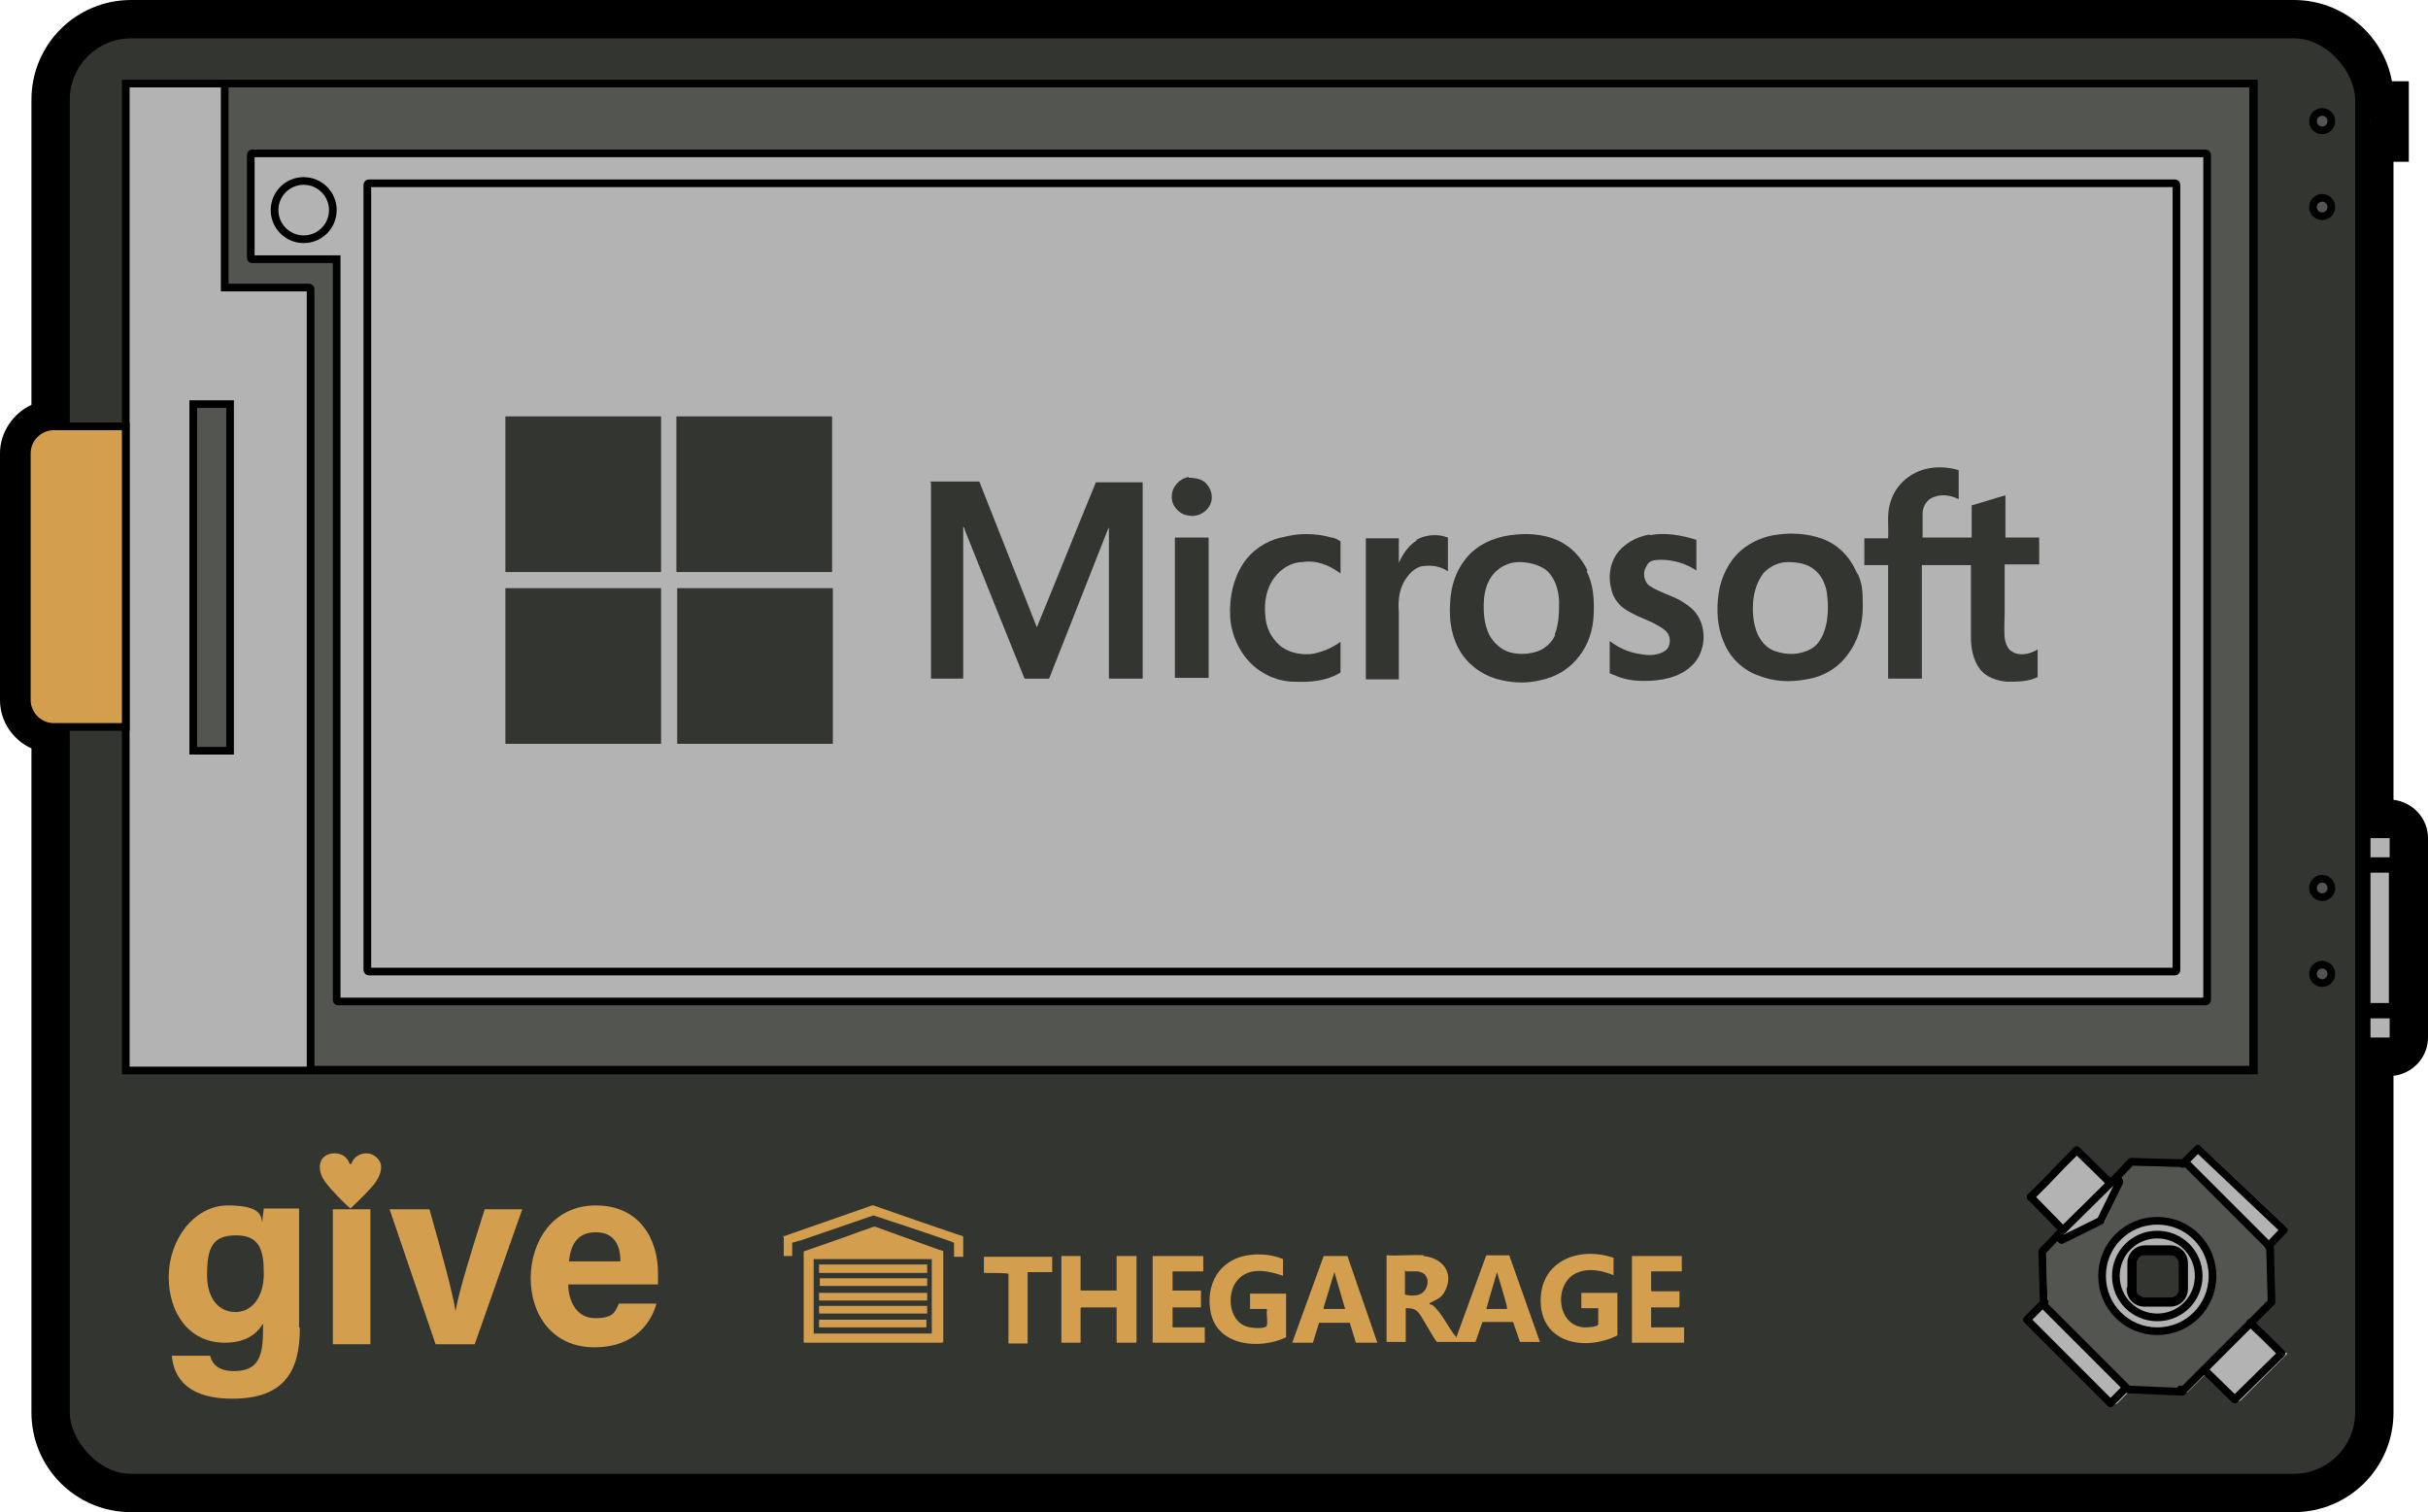 <?xml version="1.0" encoding="UTF-8"?>
<svg id="Layer_1" xmlns="http://www.w3.org/2000/svg" version="1.1" viewBox="0 0 316.6 197.2">
  <!-- Generator: Adobe Illustrator 29.3.1, SVG Export Plug-In . SVG Version: 2.1.0 Build 151)  -->
  <defs>
    <style>
      .st0, .st1 {
        fill: #d39e4e;
      }

      .st2, .st3, .st4, .st5, .st6, .st7, .st1 {
        stroke: #000;
      }

      .st2, .st3, .st5, .st6, .st7, .st1 {
        stroke-miterlimit: 10;
      }

      .st2, .st3, .st8 {
        fill: #333531;
      }

      .st2, .st5 {
        stroke-width: 2px;
      }

      .st9, .st4 {
        fill: none;
      }

      .st4 {
        stroke-linecap: round;
        stroke-linejoin: round;
      }

      .st5, .st7, .st10 {
        fill: #b3b3b3;
      }

      .st11, .st6 {
        fill: #535551;
      }
    </style>
  </defs>
  <path d="M312.1,104.3V21.1h2v-10.5h-2.2c-1.1-6-6.4-10.6-12.8-10.6H17.1C9.9,0,4.1,5.8,4.1,13v39.8c-2.4,1.1-4.1,3.6-4.1,6.3v32.2c0,2.8,1.7,5.2,4.1,6.3v86.6c0,7.2,5.8,13,13,13h282c7.2,0,13-5.8,13-13v-43.9c2.5-.3,4.5-2.4,4.5-5v-26c0-2.6-2-4.7-4.5-5Z"/>
  <rect class="st2" x="307.6" y="14.6" width="2.5" height="2.5"/>
  <path class="st5" d="M311.6,136.3h-3.9v-28h3.9c.5,0,1,.4,1,1v26c0,.6-.5,1-1,1Z"/>
  <rect class="st5" x="307.6" y="112.8" width="4.9" height="19"/>
  <g>
    <circle class="st6" cx="285.5" cy="156.1" r="1"/>
    <circle class="st6" cx="285.5" cy="163.1" r="1"/>
  </g>
  <rect class="st6" x="290.5" y="156.1" width="2" height="2.7"/>
  <rect class="st2" x="8.1" y="4" width="300" height="189.2" rx="9" ry="9"/>
  <g>
    <path class="st10" d="M281.3,159.5c-3.8,0-6.9,3.1-6.9,6.9s3.1,6.9,6.9,6.9,6.9-3.1,6.9-6.9-3.1-6.9-6.9-6.9ZM281.3,172c-3.1,0-5.6-2.5-5.6-5.6s2.5-5.6,5.6-5.6,5.6,2.5,5.6,5.6-2.5,5.6-5.6,5.6Z"/>
    <path class="st10" d="M274.9,154.3h-.1c0-.1-.1-.2-.1-.2l-3.8-3.7-3.9,3.9-1.8,1.9,3.9,3.9,5.8-5.8h0Z"/>
    <path class="st10" d="M295.8,162.1l1.7-1.7-10.9-10.3-1.4,1.4h0l10.6,10.6h0Z"/>
    <path class="st11" d="M293.3,172.4h.1l2.6-2.6-.2-6.9h-.1c0-.1-10.6-10.7-10.6-10.7h-.5l-6.4-.2-1.8,1.8.3.4v.3l-2.5,5.1h-.1c0,.1-5.1,2.6-5.1,2.6h-.3l-.4-.4-1.7,1.8.2,6.4h0v.3h0c0,.1,10.8,10.9,10.8,10.9l6.5.3v-.2h.3l2.7-2.6h0l5.9-5.9h0c0-.1.3-.4.3-.4ZM281.3,173.8c-4.1,0-7.4-3.3-7.4-7.4s3.3-7.4,7.4-7.4,7.4,3.3,7.4,7.4-3.3,7.4-7.4,7.4Z"/>
    <polygon class="st10" points="293.5 172.9 287.8 178.6 291.4 182.2 297.1 176.5 295.3 174.7 293.5 172.9"/>
    <path class="st10" d="M273.7,159l2.4-4.9-.2-.2-.6.6h0l-6.7,6.6.2.2,4.9-2.4h0Z"/>
    <polygon class="st10" points="264.7 172.1 275.2 182.7 277 181 266.4 170.4 264.7 172.1"/>
    <path class="st10" d="M281.3,161.3c-2.8,0-5.1,2.3-5.1,5.1s2.3,5.1,5.1,5.1,5.1-2.3,5.1-5.1-2.3-5.1-5.1-5.1ZM285,168.2c0,1.1-.9,2-2,2h-3.4c-1.1,0-2-.9-2-2h0v-3.4c0-1.1,1-2,2.1-2h3.4c1.1,0,2,.9,2,2v3.4h-.1Z"/>
    <path class="st3" d="M283,163.2h-3.3c-.4,0-.8.1-1.1.4-.3.3-.5.7-.5,1.1v3.4c0,.4,0,.8.4,1.1s.7.5,1.1.5h3.4c.4,0,.8-.1,1.1-.4.3-.3.5-.7.5-1.1v-3.4c0-.9-.7-1.6-1.5-1.6h-.1Z"/>
    <path class="st10" d="M297.7,176.5v-.2l-2-2-1.8-1.8,2.6-2.6v-.2l-.2-7.1v-.2h0l1.9-1.9v-.4l-11.2-10.6h-.3l-1.8,1.8-6.7-.2h-.2l-2,2.1-.6.6-.2-.2h-.1l-3.9-3.8h-.1l-4,4-2,2.1h0v.2h0l4.1,4.1-.6.6h0l-2,2.1v.2l.2,6.7-2.1,2.1v.3l10.9,10.9h.4l1.9-1.9h.1c0,.1,7.1.4,7.1.4h.1l2.7-2.7,3.8,3.8h.4l6.1-6.1v-.2h-.5ZM286.6,150.1l10.9,10.3-1.7,1.7-10.6-10.6h0l1.4-1.4h0ZM265.1,156.1l1.8-1.9,3.9-3.9,3.8,3.7h.2c0,.1-5.8,5.9-5.8,5.9l-3.9-3.9h0ZM275.3,154.5h0l.6-.6.2.2-2.4,4.9-4.9,2.4-.2-.2,6.7-6.6h0ZM275.2,182.7l-10.5-10.5,1.7-1.7,10.6,10.6-1.8,1.7h0ZM287.3,178.4h0l-2.7,2.7h0c0-.2-.2-.2-.3-.1,0,0-.1.1,0,.2l-6.5-.3-10.8-10.8h0v-.4h0l-.2-6.4,1.7-1.8.4.4h.3l5.1-2.5h.1c0-.1,2.5-5.2,2.5-5.2v-.3l-.3-.4,1.8-1.8,6.4.2h.5l10.6,10.6h0q0,.1.1.1h0l.2,7-2.6,2.6h-.1c0,.1-5.9,6-5.9,6h0l-.3.2ZM291.4,182.2l-3.6-3.6,5.7-5.7,1.8,1.8,1.8,1.8-5.8,5.7h.1Z"/>
    <path class="st10" d="M281.3,160.8c-3.1,0-5.6,2.5-5.6,5.6s2.5,5.6,5.6,5.6,5.6-2.5,5.6-5.6-2.5-5.6-5.6-5.6ZM281.3,171.5c-2.8,0-5.1-2.3-5.1-5.1s2.3-5.1,5.1-5.1,5.1,2.3,5.1,5.1-2.3,5.1-5.1,5.1Z"/>
    <path class="st10" d="M283,162.7h-3.4c-1.1,0-2,.9-2,2v3.4h0c0,1.1.9,2,2,2.1h3.4c1.1,0,2-.9,2-2v-3.4c0-1.1-.9-2-2-2h0ZM284.5,168.2c0,.4-.2.8-.5,1.1s-.7.4-1.1.4h-3.4c-.4,0-.8-.2-1.1-.5s-.4-.7-.4-1.1v-3.4c0-.4.2-.8.5-1.1s.7-.4,1.1-.4h3.3c.9,0,1.5.7,1.5,1.6v3.4h.1Z"/>
    <path class="st10" d="M281.3,159c-4.1,0-7.4,3.3-7.4,7.4s3.3,7.4,7.4,7.4,7.4-3.3,7.4-7.4-3.3-7.4-7.4-7.4ZM281.3,173.3c-3.8,0-6.9-3.1-6.9-6.9s3.1-6.9,6.9-6.9,6.9,3.1,6.9,6.9-3.1,6.9-6.9,6.9Z"/>
    <line class="st4" x1="274.8" y1="153.9" x2="275.2" y2="154.3"/>
    <line class="st4" x1="284.5" y1="181.5" x2="284.3" y2="181.2"/>
    <polyline class="st4" points="276 153.5 276.4 154.1 273.9 159.2 268.8 161.7 268.3 161.1"/>
    <polyline class="st4" points="266.3 163.2 266.5 170.2 277.5 181.2 284.5 181.5 286.6 179.4 294.2 171.8 296.2 169.8 296 162.6 285.1 151.7 277.9 151.5 276 153.5 268.3 161.1 266.3 163.2"/>
    <polyline class="st4" points="287.4 178.6 291.4 182.5 297.5 176.5 295.5 174.5 293.4 172.5"/>
    <polyline class="st4" points="270.8 150 268.8 152 266.8 154.1 264.8 156.1"/>
    <line class="st4" x1="269" y1="160.4" x2="264.8" y2="156.1"/>
    <line class="st4" x1="270.8" y1="150" x2="274.8" y2="153.9"/>
    <polyline class="st4" points="266.6 169.8 264.3 172.1 275.2 183 277.2 181"/>
    <polyline class="st4" points="295.8 162.5 297.8 160.4 286.6 149.8 284.6 151.8"/>
    <path class="st4" d="M286.7,166.4c0-3-2.4-5.4-5.4-5.4s-5.4,2.4-5.4,5.4,2.4,5.4,5.4,5.4,5.4-2.4,5.4-5.4"/>
    <path class="st4" d="M277.8,168.1c0,1,.8,1.8,1.8,1.8h3.4c1,0,1.8-.8,1.8-1.8v-3.4c0-1-.8-1.8-1.8-1.8h-3.3c-1,0-1.8.8-1.8,1.8v3.4h-.1Z"/>
    <path class="st4" d="M288.5,166.4c0-4-3.2-7.2-7.2-7.2s-7.2,3.2-7.2,7.2,3.2,7.2,7.2,7.2,7.2-3.2,7.2-7.2"/>
  </g>
  <g>
    <rect class="st7" x="16.4" y="10.9" width="277.5" height="128.7"/>
    <path class="st6" d="M293.8,139.6V10.9H29.3v26.6h11c0,0,.2,0,.2.2v101.8h253.3Z"/>
    <path class="st7" d="M32.9,33.8c-.1,0-.2,0-.2-.2v-13.4c0-.1.1-.2.2-.2h254.7c.1,0,.2.1.2.2v110.2c0,.1-.1.2-.2.2H44.1c0,0-.2,0-.2-.2V33.8s-11,0-11,0Z"/>
    <rect class="st7" x="47.9" y="23.9" width="235.9" height="102.8" rx=".2" ry=".2"/>
    <path class="st7" d="M39.6,31.2c-2.1,0-3.8-1.7-3.8-3.8s1.7-3.8,3.8-3.8,3.8,1.7,3.8,3.8-1.7,3.8-3.8,3.8Z"/>
    <rect class="st6" x="25.2" y="52.7" width="4.8" height="45.2"/>
  </g>
  <g>
    <g>
      <path class="st0" d="M185.6,163.8c2.4.2,4,2.1,2.9,4.4-.5,1.1-1.1,1.2-2,1.7q-.1,0-.1.2c.1,0,.2,0,.4.1,1.3,1.1,2,2.9,3.1,4.2l3.9-10.7h3l4,11.3h-2.6l-.9-2.6h-4l-.9,2.6h-5c-.3-.1-2-3.4-2.5-3.9s-1-.5-1.6-.5v4.4h-2.5v-11.3c1.6.1,3.4-.1,4.9,0h0ZM183.3,165.7h-.1v3.1c.4.2,1.5.2,1.9,0,1.1-.4,1.5-2.2.4-2.8,0,0-.5-.2-.6-.2h-1.6,0ZM193.8,170.7h2.7v-.2c.1,0-1.3-4.6-1.3-4.6l-1.4,4.8h0Z"/>
      <polygon class="st0" points="140.9 163.8 140.9 168.3 145.6 168.3 145.6 163.8 148.2 163.8 148.2 175 148.1 175.1 145.6 175.1 145.6 170.5 141 170.5 140.9 170.6 140.9 175.1 138.4 175.1 138.4 163.8 140.9 163.8"/>
      <path class="st0" d="M167.4,166.4c-1.8-.6-4.1-1.2-5.7.2-1.9,1.6-1.6,5.7.9,6.4.5.2,2.1.3,2.5,0,.3-.2,0-1.7.1-2.1v-.2h-2.2v-2h4.7v5.7c-3.4,1.6-8.8,1.2-9.8-3.1-.7-3.2.6-6.4,3.9-7.4,1.7-.5,3.9-.4,5.5.3v2.2h.1Z"/>
      <path class="st0" d="M210.4,164v2.3c-1.5-.6-3.2-1-4.8-.3-3,1.3-2.7,6.8.9,7.1.4,0,1.8,0,1.9-.4v-2.1h-2.2v-2h4.7v5.5h0c0,.1-.1.1-.1.1-4.1,2-9.7,1-9.9-4.3-.2-5.4,4.9-7.4,9.4-5.9h.1Z"/>
      <path class="st0" d="M168.5,175.1l4.1-11.3h3.1l3.9,11.3h-2.8l-.8-2.6h-4l-.8,2.6h-2.7ZM175.4,170.7l-1.4-4.8-1.4,4.6v.2h2.8,0Z"/>
      <polygon class="st0" points="156.9 163.8 156.9 165.8 152.9 165.8 152.9 168.3 156.6 168.3 156.6 170.5 152.9 170.5 152.9 173.1 157.1 173.1 157.1 175.1 150.3 175.1 150.3 163.8 156.9 163.8"/>
      <polygon class="st0" points="219.3 163.8 219.3 165.8 215.3 165.8 215.3 168.3 215.4 168.4 219 168.4 219 170.3 218.9 170.5 215.3 170.5 215.3 173.1 219.6 173.1 219.6 175.1 212.8 175.1 212.8 163.8 219.3 163.8"/>
      <path class="st0" d="M137.2,163.8v2.1h-3.2v9.3h-2.5v-9.1h-.1c0-.1-3.1-.1-3.1-.1v-2.1h9,0Z"/>
      <g>
        <path class="st0" d="M122.9,175.1h-18.1v-11.9l4-1.4c1.5-.5,3-1.1,4.5-1.6.3-.1.6-.3.9-.2,2.8,1,5.5,2,8.3,3,0,0,.2,0,.3.1,0,0,.2,0,.2.1v11.8h-.1ZM106.1,164.2v9.7h15.4v-9.7h-15.4Z"/>
        <path class="st0" d="M102,161.3l1.4-.5c3.2-1.1,10.3-3.6,10.3-3.6h.2s7.7,2.7,11.3,3.9c0,0,.3,0,.4.2v2.6h-1.2v-1.8c0-.1-.3-.1-.4-.2-3.4-1.2-6.8-2.3-10.1-3.4l-9.6,3.3c-.2,0-.4.1-.7.2-.2,0-.3,0-.3.2v1.6h0c0,.1,0,0,0,0h-1.1v-2.7h0l-.2.2Z"/>
        <rect class="st0" x="106.8" y="164.9" width="14.1" height="1.1"/>
        <rect class="st0" x="106.8" y="168.6" width="14.1" height="1"/>
        <rect class="st0" x="106.8" y="172.1" width="14" height="1"/>
        <rect class="st0" x="106.8" y="170.3" width="14.1" height="1"/>
        <rect class="st0" x="106.9" y="166.7" width="14" height="1"/>
      </g>
    </g>
    <g>
      <path class="st0" d="M39.1,173.2c0,5.7-2.1,9.2-8.8,9.2s-7.7-3.6-7.9-5.6h5c.3,1.2,1.2,2,3.1,2,3.2,0,3.8-1.9,3.8-5.4v-.8c-.9,1.5-2.4,2.5-5,2.5-4.6,0-7.3-3.8-7.3-8.6s3.3-9.3,7.7-9.3,4.3,1.4,4.5,2.2c0-.5.2-1.6.2-1.8h4.6v15.5h0ZM27,166.3c0,3,1.5,4.8,3.7,4.8s3.7-2,3.7-5-.5-5-3.6-5-3.8,1.6-3.8,5.2h0Z"/>
      <rect class="st0" x="43.4" y="157.7" width="4.9" height="17.6"/>
      <path class="st0" d="M56,157.7c1.7,6,3.1,11.2,3.4,13.3h0c.5-2.9,2.2-8.2,3.8-13.3h4.9l-6.2,17.6h-5.1l-6-17.6h5.3,0Z"/>
      <path class="st0" d="M74.1,167.5c0,2.2,1.1,4.4,3.5,4.4s2.6-.8,3.1-1.9h4.9c-.6,2.2-2.6,5.7-8.1,5.7s-8.3-4.3-8.3-9,2.8-9.5,8.5-9.5,8.1,4.4,8.1,8.8,0,1,0,1.5h-11.7ZM80.9,164.5c0-2.1-.8-3.8-3.2-3.8s-3.3,1.6-3.5,3.8h6.7Z"/>
      <path class="st0" d="M45.8,151.8c.3-.9,1.1-1.4,2-1.4s1.9.8,1.9,1.8-.7,2.1-1.5,2.9c-.7.8-2.1,2.1-2.5,2.5h0c-.4-.3-1.8-1.7-2.5-2.5s-1.5-1.7-1.5-2.9.9-1.8,1.9-1.8,1.7.5,2,1.4h.2Z"/>
    </g>
  </g>
  <g>
    <circle class="st6" cx="302.8" cy="15.8" r="1.2"/>
    <circle class="st6" cx="302.8" cy="27" r="1.2"/>
  </g>
  <g>
    <circle class="st6" cx="302.8" cy="115.8" r="1.2"/>
    <circle class="st6" cx="302.8" cy="127" r="1.2"/>
  </g>
  <path class="st1" d="M7,55.6h9.4v39.2H7c-1.9,0-3.5-1.6-3.5-3.5v-32.2c0-1.9,1.6-3.5,3.5-3.5Z"/>
  <rect class="st9" x="47.9" y="24.3" width="235.9" height="102"/>
  <g>
    <path class="st8" d="M65.9,54.3h20.3v20.3h-20.3v-20.3h0Z"/>
    <path class="st8" d="M88.2,54.3h20.3v20.3h-20.3v-20.3h0Z"/>
    <path class="st8" d="M155,62.3c.9,0,1.9.2,2.4.9.7.8.8,2,.3,2.8-.6,1-1.8,1.5-2.9,1.2-1.1-.2-2.1-1.3-2-2.5,0-1.2,1-2.3,2.2-2.5h0Z"/>
    <path class="st8" d="M121.3,62.8h6.4c2,5.1,4,10.1,6,15.2.5,1.3,1,2.5,1.5,3.8,2.6-6.3,5.1-12.6,7.7-18.9h6.1v25.6h-4.4v-18.9c0-6.3,0-.6,0-.8,0,0-.2.3-.2.4-2.5,6.4-5.1,12.9-7.6,19.3h-3.2c-2.6-6.4-5.2-12.9-7.8-19.4,0,0,0-.3-.2-.4v19.8h-4.2v-25.6h-.1Z"/>
    <path class="st8" d="M167.1,70.1c2.1-.6,4.4-.6,6.5,0,.4,0,.9.3,1.2.5v4.2c-1.4-1.1-3.2-1.8-5-1.5-1.4,0-2.8.9-3.6,2-1.1,1.4-1.4,3.3-1.2,5.1.1,1.4.7,2.7,1.8,3.7s2.7,1.3,4.1,1.2c1.4-.2,2.8-.8,3.9-1.6v4c-1.8,1.1-3.9,1.3-6,1.2-2.1,0-4.2-.9-5.7-2.4-1.6-1.6-2.6-3.9-2.7-6.2-.1-2.4.4-4.8,1.7-6.8,1.1-1.7,2.9-2.9,4.9-3.4h.1Z"/>
    <path class="st8" d="M215.1,69.8c2-.4,4.2,0,6.1.6v4c-1.3-.9-3-1.4-4.6-1.4s-1.7.4-2.1,1.2c-.3.8,0,1.8.6,2.2,1.2.8,2.7,1.2,4,1.9,1,.6,2,1.3,2.5,2.4,1,2,.6,4.7-1.1,6.2-1.6,1.5-4,1.9-6.1,1.9s-3.1-.4-4.5-1v-4.2c1.2.9,2.5,1.5,4,1.7,1,.2,2.1.2,3-.3.9-.4,1.1-1.7.5-2.5-.5-.6-1.2-.9-1.9-1.3-1.3-.6-2.7-1.1-3.8-1.9-.8-.6-1.4-1.5-1.6-2.5-.4-1.5-.2-3.1.6-4.4,1-1.5,2.7-2.4,4.4-2.7h0Z"/>
    <path class="st8" d="M184.7,70.4c1.2-.7,2.8-.8,4.1-.3v4.4c-.9-.6-1.9-.8-3-.7-1.2,0-2.2,1.1-2.8,2.2-.6,1.2-.7,2.5-.6,3.8v8.8h-4.3v-18.4h4.3v3.2c.5-1.1,1.2-2.2,2.3-2.9h0Z"/>
    <path class="st8" d="M153.2,70.1h4.4v18.3h-4.4v-18.4h0Z"/>
    <path class="st8" d="M207,74.4c-.8-1.7-2.1-3.1-3.8-3.9-2-.9-4.2-1-6.3-.7-2.2.3-4.4,1.3-5.8,3.1-1.3,1.6-1.9,3.6-2,5.6-.2,2.4.2,4.9,1.6,6.9,1.2,1.7,3.1,2.9,5.1,3.3,1.7.4,3.5.4,5.1,0,2-.4,3.8-1.5,5-3.1,1.2-1.5,1.8-3.4,1.9-5.3.1-2,0-4-.9-5.8h0ZM202.8,82.8c-.4.9-1.2,1.7-2.2,2.1-1.1.4-2.4.5-3.6.2-1.2-.3-2.2-1.2-2.8-2.3-.7-1.4-.8-3.1-.7-4.6.1-1.4.6-2.9,1.7-3.8.8-.7,1.8-1.1,2.9-1.1s2.7.3,3.7,1.2c1,1,1.4,2.4,1.5,3.8,0,1.5,0,3.1-.6,4.5h.1Z"/>
    <path class="st8" d="M242.2,74.9c-.7-1.8-2-3.4-3.8-4.3s-4.3-1.2-6.5-.9c-1.8.2-3.5.9-4.9,2.1-1.6,1.4-2.6,3.5-2.9,5.6-.3,2.1-.2,4.4.7,6.4.8,2,2.5,3.6,4.5,4.3,2,.8,4.1.9,6.2.5,2.1-.3,4.1-1.4,5.4-3.2,1.4-1.8,2-4,2-6.3s-.1-3-.7-4.4h0v.2ZM238.2,81.1c-.2,1-.5,1.9-1.1,2.7s-1.6,1.2-2.6,1.4c-1.1.2-2.2,0-3.1-.3-1.1-.4-1.9-1.4-2.3-2.4-.5-1.3-.6-2.7-.5-4s.5-2.6,1.3-3.7c.8-.9,2-1.5,3.2-1.5s2.6.2,3.5,1c.9.7,1.4,1.8,1.6,2.9.2,1.3.2,2.6,0,3.9h0Z"/>
    <path class="st8" d="M265.9,73.7v-3.6h-4.4v-5.5c-1.5.4-2.9.9-4.4,1.3v4.2h-6.4v-3.3c.1-.9.6-1.7,1.5-2,1.1-.4,2.2-.2,3.2.3v-3.8c-2.1-.6-4.5-.5-6.4.8-1.2.8-2.1,2-2.5,3.4-.5,1.5-.2,3.1-.3,4.7h-3.1v3.5h3.1v14.8h4.4v-14.8h6.4v9.4c0,1.5.3,3,1.2,4.2.8,1,2.2,1.5,3.5,1.6,1.4,0,2.8,0,4-.6v-3.6c-1,.6-2.3.9-3.3.3-.6-.3-.9-1.1-1-1.8-.1-1.1,0-2.3,0-3.4v-6.2h4.5Z"/>
    <path class="st8" d="M65.9,76.7h20.3v20.3h-20.3v-20.3h0Z"/>
    <path class="st8" d="M88.3,76.7h20.3v20.3h-20.3v-20.3h0Z"/>
  </g>
</svg>